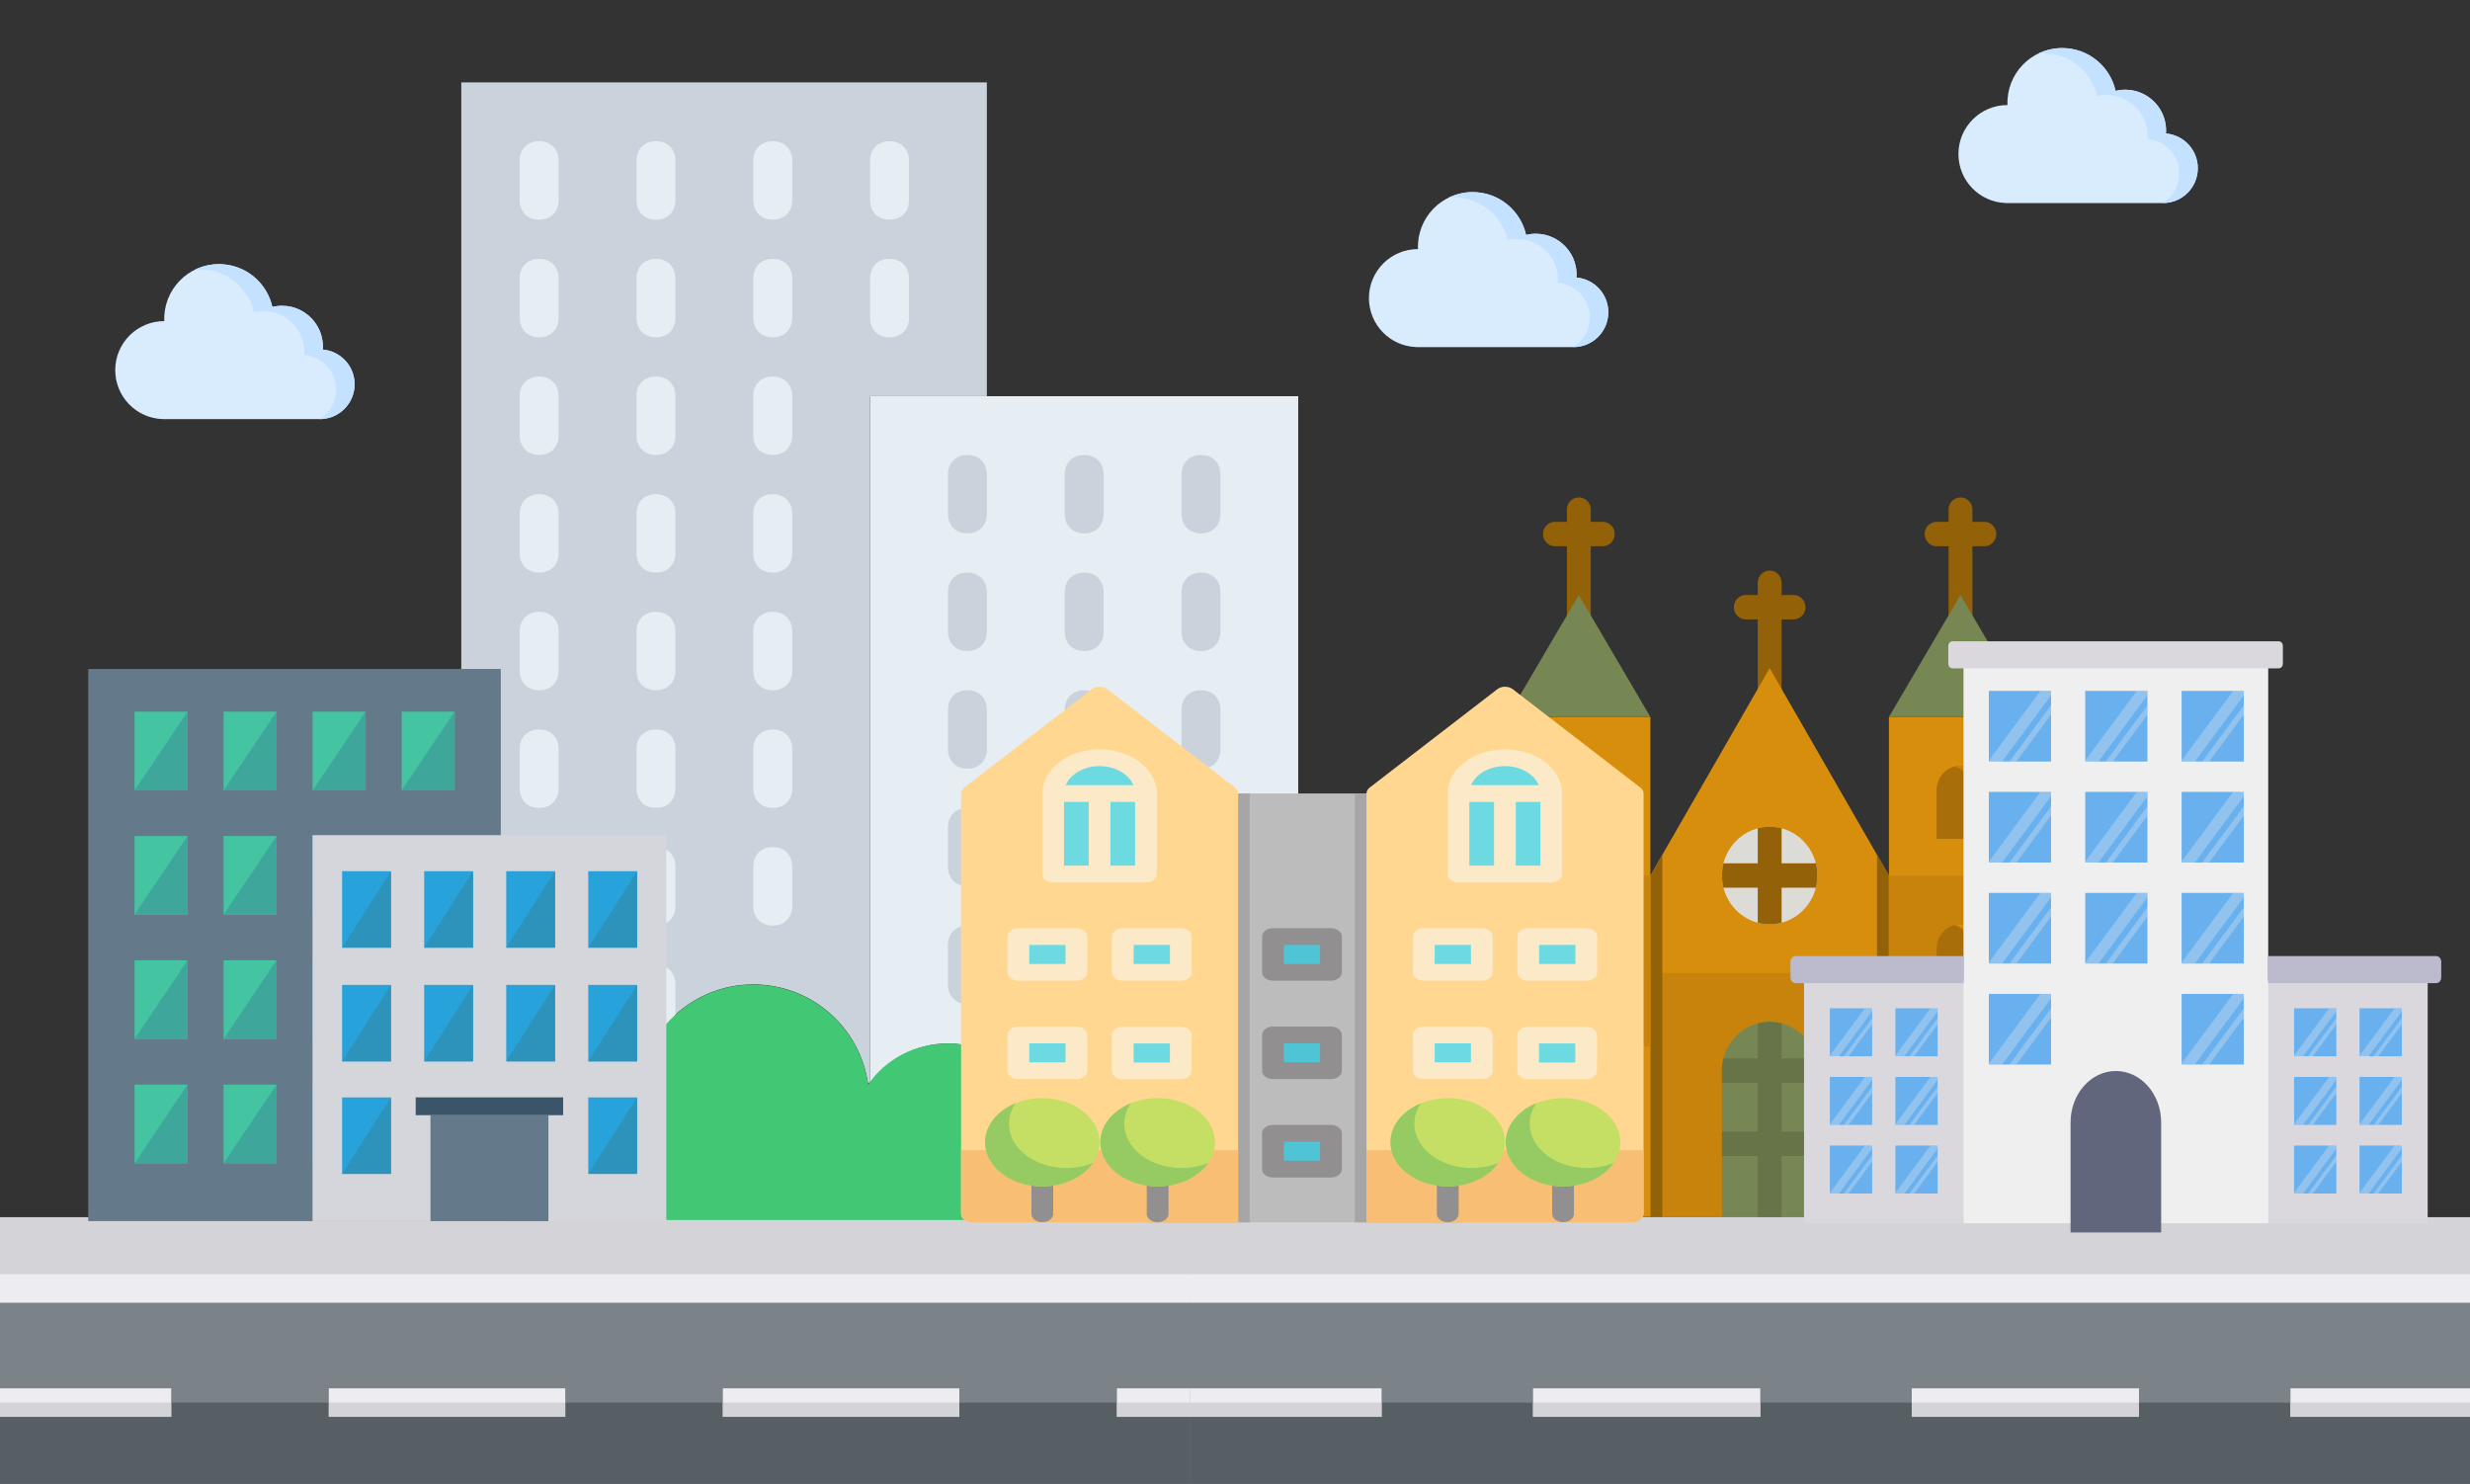 <?xml version="1.0" encoding="UTF-8" standalone="no"?>
<svg
   xmlns:dc="http://purl.org/dc/elements/1.1/"
   xmlns:cc="http://creativecommons.org/ns#"
   xmlns:rdf="http://www.w3.org/1999/02/22-rdf-syntax-ns#"
   xmlns:svg="http://www.w3.org/2000/svg"
   xmlns="http://www.w3.org/2000/svg"
   xmlns:sodipodi="http://sodipodi.sourceforge.net/DTD/sodipodi-0.dtd"
   xmlns:inkscape="http://www.inkscape.org/namespaces/inkscape"
   width="1400mm"
   height="841mm"
   viewBox="0 0 1400 841"
   version="1.1"
   id="svg892"
   inkscape:version="1.0.2-2 (e86c870879, 2021-01-15)"
   sodipodi:docname="map.svg">
  <rect x="0" y="0" width="1400" height="841" fill="#333333" stroke="none"/>
  <defs
     id="defs886" />
  <sodipodi:namedview
     id="base"
     pagecolor="#ffffff"
     bordercolor="#666666"
     borderopacity="1.0"
     inkscape:pageopacity="0.0"
     inkscape:pageshadow="2"
     inkscape:zoom="0.175"
     inkscape:cx="2053.3515"
     inkscape:cy="1447.3873"
     inkscape:document-units="px"
     inkscape:current-layer="layer1"
     inkscape:document-rotation="0"
     showgrid="false"
     height="1188mm"
     inkscape:window-width="1920"
     inkscape:window-height="997"
     inkscape:window-x="-9"
     inkscape:window-y="-9"
     inkscape:window-maximized="1" />
  <g
     inkscape:label="Слой 1"
     inkscape:groupmode="layer"
     id="layer1">
    <g
       id="g271"
       transform="matrix(1.489,0,0,0.539,-16.131,656.988)">
      <path
         style="fill:#7c8388"
         d="M 497,376 H 15 C 6.716,376 0,369.284 0,361 V 151 c 0,-8.284 6.716,-15 15,-15 h 482 c 8.284,0 15,6.716 15,15 v 210 c 0,8.284 -6.716,15 -15,15 z"
         id="path241" />
      <path
         style="fill:#575f64"
         d="m 0,361 c 0,8.284 6.716,15 15,15 h 482 c 8.284,0 15,-6.716 15,-15 V 256 H 0 Z"
         id="path243" />
      <g
         id="g249">
        <path
           style="fill:#babac0"
           d="m 0,451 h 512 v -60 c 0,-8.284 -6.716,-15 -15,-15 H 15 c -8.284,0 -15,6.716 -15,15 z"
           id="path245" />
        <path
           style="fill:#d3d3d8"
           d="M 512,61 H 0 v 60 c 0,8.284 6.716,15 15,15 h 482 c 8.284,0 15,-6.716 15,-15 z"
           id="path247" />
      </g>
      <rect
         x="136"
         y="241"
         style="fill:#ececf1"
         width="90"
         height="30"
         id="rect251" />
      <rect
         x="286"
         y="241"
         style="fill:#ececf1"
         width="90"
         height="30"
         id="rect253" />
      <rect
         x="0"
         y="241"
         style="fill:#ececf1"
         width="76"
         height="30"
         id="rect255" />
      <rect
         x="436"
         y="241"
         style="fill:#ececf1"
         width="76"
         height="30"
         id="rect257" />
      <rect
         x="0"
         y="121"
         style="fill:#ececf1"
         width="512"
         height="30"
         id="rect259" />
      <rect
         x="0"
         y="361"
         style="fill:#d3d3d8"
         width="512"
         height="30"
         id="rect261" />
      <rect
         x="0"
         y="256"
         style="fill:#d3d3d8"
         width="76"
         height="15"
         id="rect263" />
      <rect
         x="136"
         y="256"
         style="fill:#d3d3d8"
         width="90"
         height="15"
         id="rect265" />
      <rect
         x="286"
         y="256"
         style="fill:#d3d3d8"
         width="90"
         height="15"
         id="rect267" />
      <rect
         x="436"
         y="256"
         style="fill:#d3d3d8"
         width="76"
         height="15"
         id="rect269" />
    </g>
    <g
       id="g271-6"
       transform="matrix(1.431,0,0,0.539,674.325,656.988)">
      <path
         style="fill:#7c8388"
         d="M 497,376 H 15 C 6.716,376 0,369.284 0,361 V 151 c 0,-8.284 6.716,-15 15,-15 h 482 c 8.284,0 15,6.716 15,15 v 210 c 0,8.284 -6.716,15 -15,15 z"
         id="path241-5" />
      <path
         style="fill:#575f64"
         d="m 0,361 c 0,8.284 6.716,15 15,15 h 482 c 8.284,0 15,-6.716 15,-15 V 256 H 0 Z"
         id="path243-5" />
      <g
         id="g249-3">
        <path
           style="fill:#babac0"
           d="m 0,451 h 512 v -60 c 0,-8.284 -6.716,-15 -15,-15 H 15 c -8.284,0 -15,6.716 -15,15 z"
           id="path245-5" />
        <path
           style="fill:#d3d3d8"
           d="M 512,61 H 0 v 60 c 0,8.284 6.716,15 15,15 h 482 c 8.284,0 15,-6.716 15,-15 z"
           id="path247-2" />
      </g>
      <rect
         x="136"
         y="241"
         style="fill:#ececf1"
         width="90"
         height="30"
         id="rect251-0" />
      <rect
         x="286"
         y="241"
         style="fill:#ececf1"
         width="90"
         height="30"
         id="rect253-7" />
      <rect
         x="0"
         y="241"
         style="fill:#ececf1"
         width="76"
         height="30"
         id="rect255-0" />
      <rect
         x="436"
         y="241"
         style="fill:#ececf1"
         width="76"
         height="30"
         id="rect257-3" />
      <rect
         x="0"
         y="121"
         style="fill:#ececf1"
         width="512"
         height="30"
         id="rect259-5" />
      <rect
         x="0"
         y="361"
         style="fill:#d3d3d8"
         width="512"
         height="30"
         id="rect261-0" />
      <rect
         x="0"
         y="256"
         style="fill:#d3d3d8"
         width="76"
         height="15"
         id="rect263-9" />
      <rect
         x="136"
         y="256"
         style="fill:#d3d3d8"
         width="90"
         height="15"
         id="rect265-0" />
      <rect
         x="286"
         y="256"
         style="fill:#d3d3d8"
         width="90"
         height="15"
         id="rect267-9" />
      <rect
         x="436"
         y="256"
         style="fill:#d3d3d8"
         width="76"
         height="15"
         id="rect269-0" />
    </g>
    <g
       id="g4010"
       transform="matrix(1.184,0,0,1.475,-228.557,-39.019)">
      <rect
         x="713.016"
         y="463.843"
         style="fill:#4fc4d4;stroke-width:0.675"
         width="32.888"
         height="20.276"
         id="rect3409" />
      <path
         style="fill:#918f90;stroke-width:0.675"
         d="m 745.904,488.871 h -32.888 c -3.406,0 -6.167,-2.127 -6.167,-4.752 v -20.276 c 0,-2.624 2.76,-4.752 6.167,-4.752 h 32.888 c 3.406,0 6.167,2.127 6.167,4.752 v 20.276 c 0,2.625 -2.761,4.752 -6.167,4.752 z m -26.721,-9.504 h 20.555 v -10.771 h -20.555 z"
         id="path3411" />
      <path
         style="fill:#e6eef3;stroke-width:0.982"
         d="m 609.528,178.704 v 263.793 c 8.386,-9.044 22.362,-15.074 37.269,-15.074 13.045,0 25.157,4.522 34.474,12.059 6.522,-3.014 13.976,-4.522 21.43,-4.522 19.566,0 37.269,10.552 43.792,24.872 9.317,-14.32 27.952,-24.872 49.382,-24.872 6.522,0 13.045,0.753 18.635,2.261 V 178.704 Z"
         id="path3857" />
      <g
         id="g3867"
         transform="matrix(1.092,0,0,0.883,348.642,54.344)">
        <path
           style="fill:#cad3db"
           d="m 136.533,448 c 0,-28.16 23.04,-51.2 51.2,-51.2 25.6,0 46.933,18.773 50.347,43.52 0,0 0,-0.853 0.853,-0.853 V 140.8 h 51.2 V 4.267 H 59.733 V 499.2 h 25.6 c 0,-28.16 23.04,-51.2 51.2,-51.2"
           id="path3859" />
        <path
           style="fill:#cad3db"
           d="m 281.6,200.533 c -5.12,0 -8.533,-3.413 -8.533,-8.533 v -17.067 c 0,-5.12 3.413,-8.533 8.533,-8.533 5.12,0 8.533,3.413 8.533,8.533 V 192 c 0,5.12 -3.413,8.533 -8.533,8.533 m 0,51.2 c -5.12,0 -8.533,-3.413 -8.533,-8.533 v -17.067 c 0,-5.12 3.413,-8.533 8.533,-8.533 5.12,0 8.533,3.413 8.533,8.533 V 243.2 c 0,5.12 -3.413,8.533 -8.533,8.533 m 0,51.2 c -5.12,0 -8.533,-3.413 -8.533,-8.533 v -17.067 c 0,-5.12 3.413,-8.533 8.533,-8.533 5.12,0 8.533,3.413 8.533,8.533 V 294.4 c 0,5.12 -3.413,8.533 -8.533,8.533 m 0,51.2 c -5.12,0 -8.533,-3.413 -8.533,-8.533 v -17.067 c 0,-5.12 3.413,-8.533 8.533,-8.533 5.12,0 8.533,3.413 8.533,8.533 V 345.6 c 0,5.12 -3.413,8.533 -8.533,8.533 m 0,51.2 c -5.12,0 -8.533,-3.413 -8.533,-8.533 v -17.067 c 0,-5.12 3.413,-8.533 8.533,-8.533 5.12,0 8.533,3.413 8.533,8.533 V 396.8 c 0,5.12 -3.413,8.533 -8.533,8.533"
           id="path3861" />
        <path
           style="fill:#cad3db"
           d="m 332.8,200.533 c -5.12,0 -8.533,-3.413 -8.533,-8.533 v -17.067 c 0,-5.12 3.413,-8.533 8.533,-8.533 5.12,0 8.533,3.413 8.533,8.533 V 192 c 0,5.12 -3.413,8.533 -8.533,8.533 m 0,51.2 c -5.12,0 -8.533,-3.413 -8.533,-8.533 v -17.067 c 0,-5.12 3.413,-8.533 8.533,-8.533 5.12,0 8.533,3.413 8.533,8.533 V 243.2 c 0,5.12 -3.413,8.533 -8.533,8.533 m 0,51.2 c -5.12,0 -8.533,-3.413 -8.533,-8.533 v -17.067 c 0,-5.12 3.413,-8.533 8.533,-8.533 5.12,0 8.533,3.413 8.533,8.533 V 294.4 c 0,5.12 -3.413,8.533 -8.533,8.533 m 0,51.2 c -5.12,0 -8.533,-3.413 -8.533,-8.533 v -17.067 c 0,-5.12 3.413,-8.533 8.533,-8.533 5.12,0 8.533,3.413 8.533,8.533 V 345.6 c 0,5.12 -3.413,8.533 -8.533,8.533 m 0,51.2 c -5.12,0 -8.533,-3.413 -8.533,-8.533 v -17.067 c 0,-5.12 3.413,-8.533 8.533,-8.533 5.12,0 8.533,3.413 8.533,8.533 V 396.8 c 0,5.12 -3.413,8.533 -8.533,8.533 m 0,34.987 c -5.12,0 -8.533,-3.413 -8.533,-8.533 v -0.853 c 0,-5.12 3.413,-8.533 8.533,-8.533 5.12,0 8.533,3.413 8.533,8.533 v 0.853 c 0,5.12 -3.413,8.533 -8.533,8.533"
           id="path3863" />
        <path
           style="fill:#cad3db"
           d="m 384,200.533 c -5.12,0 -8.533,-3.413 -8.533,-8.533 v -17.067 c 0,-5.12 3.413,-8.533 8.533,-8.533 5.12,0 8.533,3.413 8.533,8.533 V 192 c 0,5.12 -3.413,8.533 -8.533,8.533 m 0,51.2 c -5.12,0 -8.533,-3.413 -8.533,-8.533 v -17.067 c 0,-5.12 3.413,-8.533 8.533,-8.533 5.12,0 8.533,3.413 8.533,8.533 V 243.2 c 0,5.12 -3.413,8.533 -8.533,8.533 m 0,51.2 c -5.12,0 -8.533,-3.413 -8.533,-8.533 v -17.067 c 0,-5.12 3.413,-8.533 8.533,-8.533 5.12,0 8.533,3.413 8.533,8.533 V 294.4 c 0,5.12 -3.413,8.533 -8.533,8.533 m 0,51.2 c -5.12,0 -8.533,-3.413 -8.533,-8.533 v -17.067 c 0,-5.12 3.413,-8.533 8.533,-8.533 5.12,0 8.533,3.413 8.533,8.533 V 345.6 c 0,5.12 -3.413,8.533 -8.533,8.533 m 0,51.2 c -5.12,0 -8.533,-3.413 -8.533,-8.533 v -17.067 c 0,-5.12 3.413,-8.533 8.533,-8.533 5.12,0 8.533,3.413 8.533,8.533 V 396.8 c 0,5.12 -3.413,8.533 -8.533,8.533 m 0,40.96 c -5.12,0 -8.533,-3.413 -8.533,-8.533 v -6.827 c 0,-5.12 3.413,-8.533 8.533,-8.533 5.12,0 8.533,3.413 8.533,8.533 v 6.827 c 0,5.12 -3.413,8.533 -8.533,8.533"
           id="path3865" />
      </g>
      <g
         id="g3877"
         transform="matrix(1.092,0,0,0.883,348.642,54.344)">
        <path
           style="fill:#e6eef3"
           d="m 93.867,64 c -5.12,0 -8.533,-3.413 -8.533,-8.533 V 38.4 c 0,-5.12 3.413,-8.533 8.533,-8.533 5.12,0 8.533,3.413 8.533,8.533 v 17.067 c 0,5.12 -3.413,8.533 -8.533,8.533 m 0,51.2 c -5.12,0 -8.533,-3.413 -8.533,-8.533 V 89.6 c 0,-5.12 3.413,-8.533 8.533,-8.533 5.12,0 8.533,3.413 8.533,8.533 v 17.067 c 0,5.12 -3.413,8.533 -8.533,8.533 m 0,51.2 c -5.12,0 -8.533,-3.413 -8.533,-8.533 V 140.8 c 0,-5.12 3.413,-8.533 8.533,-8.533 5.12,0 8.533,3.413 8.533,8.533 v 17.067 c 0,5.12 -3.413,8.533 -8.533,8.533 m 0,51.2 c -5.12,0 -8.533,-3.413 -8.533,-8.533 V 192 c 0,-5.12 3.413,-8.533 8.533,-8.533 5.12,0 8.533,3.413 8.533,8.533 v 17.067 c 0,5.12 -3.413,8.533 -8.533,8.533 m 0,51.2 c -5.12,0 -8.533,-3.413 -8.533,-8.533 V 243.2 c 0,-5.12 3.413,-8.533 8.533,-8.533 5.12,0 8.533,3.413 8.533,8.533 v 17.067 c 0,5.12 -3.413,8.533 -8.533,8.533 m 0,51.2 c -5.12,0 -8.533,-3.413 -8.533,-8.533 V 294.4 c 0,-5.12 3.413,-8.533 8.533,-8.533 5.12,0 8.533,3.413 8.533,8.533 v 17.067 c 0,5.12 -3.413,8.533 -8.533,8.533 m 0,51.2 c -5.12,0 -8.533,-3.413 -8.533,-8.533 V 345.6 c 0,-5.12 3.413,-8.533 8.533,-8.533 5.12,0 8.533,3.413 8.533,8.533 v 17.067 c 0,5.12 -3.413,8.533 -8.533,8.533 m 0,51.2 c -5.12,0 -8.533,-3.413 -8.533,-8.533 V 396.8 c 0,-5.12 3.413,-8.533 8.533,-8.533 5.12,0 8.533,3.413 8.533,8.533 v 17.067 c 0,5.12 -3.413,8.533 -8.533,8.533 m 0,51.2 c -5.12,0 -8.533,-3.413 -8.533,-8.533 V 448 c 0,-5.12 3.413,-8.533 8.533,-8.533 5.12,0 8.533,3.413 8.533,8.533 v 17.067 c 0,5.12 -3.413,8.533 -8.533,8.533"
           id="path3869" />
        <path
           style="fill:#e6eef3"
           d="m 145.067,64 c -5.12,0 -8.533,-3.413 -8.533,-8.533 V 38.4 c 0,-5.12 3.413,-8.533 8.533,-8.533 5.12,0 8.533,3.413 8.533,8.533 v 17.067 c 0,5.12 -3.413,8.533 -8.533,8.533 m 0,51.2 c -5.12,0 -8.533,-3.413 -8.533,-8.533 V 89.6 c 0,-5.12 3.413,-8.533 8.533,-8.533 5.12,0 8.533,3.413 8.533,8.533 v 17.067 c 0,5.12 -3.413,8.533 -8.533,8.533 m 0,51.2 c -5.12,0 -8.533,-3.413 -8.533,-8.533 V 140.8 c 0,-5.12 3.413,-8.533 8.533,-8.533 5.12,0 8.533,3.413 8.533,8.533 v 17.067 c 0,5.12 -3.413,8.533 -8.533,8.533 m 0,51.2 c -5.12,0 -8.533,-3.413 -8.533,-8.533 V 192 c 0,-5.12 3.413,-8.533 8.533,-8.533 5.12,0 8.533,3.413 8.533,8.533 v 17.067 c 0,5.12 -3.413,8.533 -8.533,8.533 m 0,51.2 c -5.12,0 -8.533,-3.413 -8.533,-8.533 V 243.2 c 0,-5.12 3.413,-8.533 8.533,-8.533 5.12,0 8.533,3.413 8.533,8.533 v 17.067 c 0,5.12 -3.413,8.533 -8.533,8.533 m 0,51.2 c -5.12,0 -8.533,-3.413 -8.533,-8.533 V 294.4 c 0,-5.12 3.413,-8.533 8.533,-8.533 5.12,0 8.533,3.413 8.533,8.533 v 17.067 c 0,5.12 -3.413,8.533 -8.533,8.533 m 0,51.2 c -5.12,0 -8.533,-3.413 -8.533,-8.533 V 345.6 c 0,-5.12 3.413,-8.533 8.533,-8.533 5.12,0 8.533,3.413 8.533,8.533 v 17.067 c 0,5.12 -3.413,8.533 -8.533,8.533 m 0,51.2 c -5.12,0 -8.533,-3.413 -8.533,-8.533 V 396.8 c 0,-5.12 3.413,-8.533 8.533,-8.533 5.12,0 8.533,3.413 8.533,8.533 v 17.067 c 0,5.12 -3.413,8.533 -8.533,8.533"
           id="path3871" />
        <path
           style="fill:#e6eef3"
           d="m 196.267,64 c -5.12,0 -8.533,-3.413 -8.533,-8.533 V 38.4 c 0,-5.12 3.413,-8.533 8.533,-8.533 5.12,0 8.533,3.413 8.533,8.533 v 17.067 c 0,5.12 -3.413,8.533 -8.533,8.533 m 0,51.2 c -5.12,0 -8.533,-3.413 -8.533,-8.533 V 89.6 c 0,-5.12 3.413,-8.533 8.533,-8.533 5.12,0 8.533,3.413 8.533,8.533 v 17.067 c 0,5.12 -3.413,8.533 -8.533,8.533 m 0,51.2 c -5.12,0 -8.533,-3.413 -8.533,-8.533 V 140.8 c 0,-5.12 3.413,-8.533 8.533,-8.533 5.12,0 8.533,3.413 8.533,8.533 v 17.067 c 0,5.12 -3.413,8.533 -8.533,8.533 m 0,51.2 c -5.12,0 -8.533,-3.413 -8.533,-8.533 V 192 c 0,-5.12 3.413,-8.533 8.533,-8.533 5.12,0 8.533,3.413 8.533,8.533 v 17.067 c 0,5.12 -3.413,8.533 -8.533,8.533 m 0,51.2 c -5.12,0 -8.533,-3.413 -8.533,-8.533 V 243.2 c 0,-5.12 3.413,-8.533 8.533,-8.533 5.12,0 8.533,3.413 8.533,8.533 v 17.067 c 0,5.12 -3.413,8.533 -8.533,8.533 m 0,51.2 c -5.12,0 -8.533,-3.413 -8.533,-8.533 V 294.4 c 0,-5.12 3.413,-8.533 8.533,-8.533 5.12,0 8.533,3.413 8.533,8.533 v 17.067 c 0,5.12 -3.413,8.533 -8.533,8.533 m 0,51.2 c -5.12,0 -8.533,-3.413 -8.533,-8.533 V 345.6 c 0,-5.12 3.413,-8.533 8.533,-8.533 5.12,0 8.533,3.413 8.533,8.533 v 17.067 c 0,5.12 -3.413,8.533 -8.533,8.533"
           id="path3873" />
        <path
           style="fill:#e6eef3"
           d="m 247.467,64 c -5.12,0 -8.533,-3.413 -8.533,-8.533 V 38.4 c 0,-5.12 3.413,-8.533 8.533,-8.533 5.12,0 8.533,3.413 8.533,8.533 v 17.067 c 0,5.12 -3.413,8.533 -8.533,8.533 m 0,51.2 c -5.12,0 -8.533,-3.413 -8.533,-8.533 V 89.6 c 0,-5.12 3.413,-8.533 8.533,-8.533 5.12,0 8.533,3.413 8.533,8.533 v 17.067 c 0,5.12 -3.413,8.533 -8.533,8.533"
           id="path3875" />
      </g>
      <path
         style="fill:#24ae5f;stroke-width:0.982"
         d="m 848.984,495.255 c 1.864,-4.522 2.795,-9.798 2.795,-15.074 0,-24.872 -25.157,-45.222 -55.904,-45.222 -21.43,0 -40.064,9.798 -49.382,24.872 -6.522,-14.32 -24.226,-24.872 -43.792,-24.872 -26.088,0 -46.587,16.581 -46.587,37.685 0,8.291 3.727,16.581 9.317,22.611 h 74.54 z"
         id="path3879" />
      <path
         style="fill:#42c775;stroke-width:0.982"
         d="m 618.846,495.255 h 46.587 c -5.59,-6.03 -9.317,-14.32 -9.317,-22.611 0,-14.32 10.249,-26.38 25.157,-33.163 -8.386,-7.537 -20.498,-12.059 -34.474,-12.059 -15.84,0 -29.816,6.03 -38.202,15.828 -3.727,-21.857 -27.021,-38.438 -54.973,-38.438 -30.747,0 -55.904,20.35 -55.904,45.222 -30.747,0 -55.904,20.35 -55.904,45.222 h 111.808 z"
         id="path3881" />
    </g>
    <g
       id="flat"
       transform="matrix(0.845,0,0,0.864,786.73,268.136)">
      <path
         d="m 144,32 h -8 v -8 a 8,8 0 0 0 -16,0 v 8 h -8 a 8,8 0 0 0 0,16 h 8 v 48 a 8,8 0 0 0 16,0 V 48 h 8 a 8,8 0 0 0 0,-16 z"
         fill="#936108"
         id="path2883" />
      <path
         d="m 272,80 h -8 v -8 a 8,8 0 0 0 -16,0 v 8 h -8 a 8,8 0 0 0 0,16 h 8 v 48 a 8,8 0 0 0 16,0 V 96 h 8 a 8,8 0 0 0 0,-16 z"
         fill="#936108"
         id="path2885" />
      <path
         d="m 400,32 h -8 v -8 a 8,8 0 0 0 -16,0 v 8 h -8 a 8,8 0 0 0 0,16 h 8 v 48 a 8,8 0 0 0 16,0 V 48 h 8 a 8,8 0 0 0 0,-16 z"
         fill="#936108"
         id="path2887" />
      <path
         d="m 24,392 h 56 v 96 H 24 Z"
         fill="#c7830b"
         id="path2889" />
      <path
         d="m 432,392 h 56 v 96 h -56 z"
         fill="#c7830b"
         id="path2891" />
      <path
         d="M 336,488 H 176 V 264 l 80,-136 80,136 z"
         fill="#d78e0c"
         id="path2893" />
      <path
         d="M 176,328 H 336 V 488 H 176 Z"
         fill="#c7830b"
         id="path2895" />
      <path
         d="M 184,250.4 V 488 h -8 V 264 Z"
         fill="#936108"
         id="path2897" />
      <path
         d="m 336,264 v 224 h -8 V 250.4 Z"
         fill="#936108"
         id="path2899" />
      <circle
         cx="256"
         cy="264"
         fill="#dcdbd6"
         r="32"
         id="circle2901" />
      <path
         d="m 288,264 a 32,32 0 0 1 -1.01,8 H 264 v 22.99 a 32.188,32.188 0 0 1 -16,0 V 272 h -22.99 a 32.188,32.188 0 0 1 0,-16 H 248 v -22.99 a 32.188,32.188 0 0 1 16,0 V 256 h 22.99 a 32,32 0 0 1 1.01,8 z"
         fill="#936108"
         id="path2903" />
      <path
         d="m 256,360 a 32,32 0 0 1 32,32 v 96 h -64 v -96 a 32,32 0 0 1 32,-32 z"
         fill="#768753"
         id="path2905" />
      <path
         d="m 264,400 v 32 h 24 v 16 h -24 v 40 h -16 v -40 h -24 v -16 h 24 v -32 h -24 v -8 a 32,32 0 0 1 1.01,-8 H 248 v -22.99 a 32.188,32.188 0 0 1 16,0 V 384 h 22.99 a 32,32 0 0 1 1.01,8 v 8 z"
         fill="#667447"
         id="path2907" />
      <path
         d="m 80,160 h 96 V 488 H 80 Z"
         fill="#d78e0c"
         id="path2909" />
      <path
         d="m 128,80 -48,80 h 96 z"
         fill="#768753"
         id="path2911" />
      <path
         d="m 144,488 h -32 v -64 a 16,16 0 0 1 16,-16 16,16 0 0 1 16,16 z"
         fill="#a86e09"
         id="path2913" />
      <path
         d="m 144,424 v 64 h -8 v -64 a 15.987,15.987 0 0 0 -12,-15.5 15.995,15.995 0 0 1 20,15.5 z"
         fill="#c7830b"
         id="path2915" />
      <path
         d="m 80,264 h 96 V 376 H 80 Z"
         fill="#c7830b"
         id="path2917" />
      <path
         d="m 128,296 a 16,16 0 0 1 16,16 v 32 h -32 v -32 a 16,16 0 0 1 16,-16 z"
         fill="#a86e09"
         id="path2919" />
      <path
         d="m 128,192 a 16,16 0 0 1 16,16 v 32 h -32 v -32 a 16,16 0 0 1 16,-16 z"
         fill="#a86e09"
         id="path2921" />
      <path
         d="m 144,208 v 32 h -8 v -32 a 15.987,15.987 0 0 0 -12,-15.5 15.995,15.995 0 0 1 20,15.5 z"
         fill="#c7830b"
         id="path2923" />
      <path
         d="m 144,312 v 32 h -8 v -32 a 15.987,15.987 0 0 0 -12,-15.5 15.995,15.995 0 0 1 20,15.5 z"
         fill="#d78e0c"
         id="path2925" />
      <path
         d="m 24,392 56,-56 v 56 z"
         fill="#768753"
         id="path2927" />
      <path
         d="m 336,160 h 96 v 328 h -96 z"
         fill="#d78e0c"
         transform="rotate(180,384,324)"
         id="path2929" />
      <path
         d="m 384,80 48,80 h -96 z"
         fill="#768753"
         id="path2931" />
      <path
         d="m 368,488 h 32 v -64 a 16,16 0 0 0 -16,-16 16,16 0 0 0 -16,16 z"
         fill="#a86e09"
         id="path2933" />
      <path
         d="m 336,264 h 96 v 112 h -96 z"
         fill="#c7830b"
         transform="rotate(180,384,320)"
         id="path2935" />
      <path
         d="m 368,296 h 32 v 32 a 16,16 0 0 1 -16,16 16,16 0 0 1 -16,-16 z"
         fill="#a86e09"
         transform="rotate(180,384,320)"
         id="path2937" />
      <path
         d="m 368,192 h 32 v 32 a 16,16 0 0 1 -16,16 16,16 0 0 1 -16,-16 z"
         fill="#a86e09"
         transform="rotate(180,384,216)"
         id="path2939" />
      <g
         fill="#768753"
         id="g2949">
        <path
           d="m 488,392 -56,-56 v 56 z"
           id="path2941" />
        <path
           d="m 440,344 v 48 h -8 v -56 z"
           id="path2943" />
        <path
           d="m 24,456 h 56 v 32 H 24 Z"
           id="path2945" />
        <path
           d="m 432,456 h 56 v 32 h -56 z"
           id="path2947" />
      </g>
      <path
         d="m 72,392 h 8 v 64 h -8 z"
         fill="#936108"
         id="path2951" />
      <path
         d="m 432,392 h 8 v 64 h -8 z"
         fill="#936108"
         id="path2953" />
      <path
         d="m 72,456 h 8 v 32 h -8 z"
         fill="#667447"
         id="path2955" />
      <path
         d="m 432,456 h 8 v 32 h -8 z"
         fill="#667447"
         id="path2957" />
      <path
         d="m 440,344 v 48 h -8 v -56 z"
         fill="#667447"
         id="path2959" />
      <path
         d="m 72,344 v 48 h 8 v -56 z"
         fill="#667447"
         id="path2961" />
      <path
         d="m 400,208 v 32 h -8 v -32 a 15.987,15.987 0 0 0 -12,-15.5 15.995,15.995 0 0 1 20,15.5 z"
         fill="#c7830b"
         id="path2963" />
      <path
         d="m 400,312 v 32 h -8 v -32 a 15.987,15.987 0 0 0 -12,-15.5 15.995,15.995 0 0 1 20,15.5 z"
         fill="#d78e0c"
         id="path2965" />
      <path
         d="m 400,424 v 64 h -8 v -64 a 15.987,15.987 0 0 0 -12,-15.5 15.995,15.995 0 0 1 20,15.5 z"
         fill="#c7830b"
         id="path2967" />
    </g>
    <g
       id="g4101"
       transform="translate(-11.506,12.035)">
      <rect
         x="61.508"
         style="fill:#64798a;stroke-width:0.744"
         width="233.841"
         height="312.941"
         id="rect1263"
         y="367.123" />
      <g
         id="g1277"
         transform="matrix(0.785,0,0,0.705,44.841,367.123)">
        <rect
           x="54.703"
           y="34.341"
           style="fill:#44c4a1"
           width="38.256"
           height="63.282"
           id="rect1265" />
        <rect
           x="118.984"
           y="34.341"
           style="fill:#44c4a1"
           width="38.256"
           height="63.282"
           id="rect1267" />
        <rect
           x="183.271"
           y="34.341"
           style="fill:#44c4a1"
           width="38.256"
           height="63.282"
           id="rect1269" />
        <rect
           x="247.571"
           y="34.341"
           style="fill:#44c4a1"
           width="38.256"
           height="63.282"
           id="rect1271" />
        <rect
           x="54.703"
           y="134.306"
           style="fill:#44c4a1"
           width="38.256"
           height="63.282"
           id="rect1273" />
        <rect
           x="118.984"
           y="134.306"
           style="fill:#44c4a1"
           width="38.256"
           height="63.282"
           id="rect1275" />
      </g>
      <g
         id="g1283"
         transform="matrix(0.785,0,0,0.705,44.841,367.123)">
        <rect
           x="183.271"
           y="134.306"
           style="fill:#27a2db"
           width="38.256"
           height="63.282"
           id="rect1279" />
        <rect
           x="247.571"
           y="134.306"
           style="fill:#27a2db"
           width="38.256"
           height="63.282"
           id="rect1281" />
      </g>
      <g
         id="g1289"
         transform="matrix(0.785,0,0,0.705,44.841,367.123)">
        <polygon
           style="fill:#2d93ba"
           points="183.269,297.515 221.525,234.231 221.525,297.515 "
           id="polygon1285" />
        <polygon
           style="fill:#2d93ba"
           points="247.553,297.515 285.808,234.231 285.808,297.515 "
           id="polygon1287" />
      </g>
      <g
         id="g1295"
         transform="matrix(0.785,0,0,0.705,44.841,367.123)">
        <rect
           x="54.703"
           y="334.174"
           style="fill:#44c4a1"
           width="38.256"
           height="63.282"
           id="rect1291" />
        <rect
           x="118.984"
           y="334.174"
           style="fill:#44c4a1"
           width="38.256"
           height="63.282"
           id="rect1293" />
      </g>
      <g
         id="g1301"
         transform="matrix(0.785,0,0,0.705,44.841,367.123)">
        <rect
           x="183.271"
           y="334.174"
           style="fill:#27a2db"
           width="38.256"
           height="63.282"
           id="rect1297" />
        <rect
           x="247.571"
           y="334.174"
           style="fill:#27a2db"
           width="38.256"
           height="63.282"
           id="rect1299" />
      </g>
      <g
         id="g1315"
         transform="matrix(0.785,0,0,0.705,44.841,367.123)">
        <polygon
           style="fill:#3ea69b"
           points="54.703,97.628 92.958,34.344 92.958,97.628 "
           id="polygon1303" />
        <polygon
           style="fill:#3ea69b"
           points="118.986,97.628 157.242,34.344 157.242,97.628 "
           id="polygon1305" />
        <polygon
           style="fill:#3ea69b"
           points="183.269,97.628 221.525,34.344 221.525,97.628 "
           id="polygon1307" />
        <polygon
           style="fill:#3ea69b"
           points="247.553,97.628 285.808,34.344 285.808,97.628 "
           id="polygon1309" />
        <polygon
           style="fill:#3ea69b"
           points="54.703,197.571 92.958,134.288 92.958,197.571 "
           id="polygon1311" />
        <polygon
           style="fill:#3ea69b"
           points="118.986,197.571 157.242,134.288 157.242,197.571 "
           id="polygon1313" />
      </g>
      <g
         id="g1321"
         transform="matrix(0.785,0,0,0.705,44.841,367.123)">
        <polygon
           style="fill:#2d93ba"
           points="183.269,197.571 221.525,134.288 221.525,197.571 "
           id="polygon1317" />
        <polygon
           style="fill:#2d93ba"
           points="247.553,197.571 285.808,134.288 285.808,197.571 "
           id="polygon1319" />
      </g>
      <g
         id="g1327"
         transform="matrix(0.785,0,0,0.705,44.841,367.123)">
        <rect
           x="54.703"
           y="234.209"
           style="fill:#44c4a1"
           width="38.256"
           height="63.282"
           id="rect1323" />
        <rect
           x="118.984"
           y="234.209"
           style="fill:#44c4a1"
           width="38.256"
           height="63.282"
           id="rect1325" />
      </g>
      <g
         id="g1333"
         transform="matrix(0.785,0,0,0.705,44.841,367.123)">
        <rect
           x="183.271"
           y="234.209"
           style="fill:#27a2db"
           width="38.256"
           height="63.282"
           id="rect1329" />
        <rect
           x="247.571"
           y="234.209"
           style="fill:#27a2db"
           width="38.256"
           height="63.282"
           id="rect1331" />
      </g>
      <g
         id="g1339"
         transform="matrix(0.785,0,0,0.705,44.841,367.123)">
        <polygon
           style="fill:#3ea69b"
           points="54.703,397.458 92.958,334.175 92.958,397.458 "
           id="polygon1335" />
        <polygon
           style="fill:#3ea69b"
           points="118.986,397.458 157.242,334.175 157.242,397.458 "
           id="polygon1337" />
      </g>
      <g
         id="g1345"
         transform="matrix(0.785,0,0,0.705,44.841,367.123)">
        <polygon
           style="fill:#2d93ba"
           points="183.269,397.458 221.525,334.175 221.525,397.458 "
           id="polygon1341" />
        <polygon
           style="fill:#2d93ba"
           points="247.553,397.458 285.808,334.175 285.808,397.458 "
           id="polygon1343" />
      </g>
      <rect
         x="188.641"
         y="461.327"
         style="fill:#d5d6db;stroke-width:0.744"
         width="200.521"
         height="218.755"
         id="rect1347" />
      <rect
         x="255.504"
         y="620.042"
         style="fill:#64798a;stroke-width:0.744"
         width="66.839"
         height="60.04"
         id="rect1349" />
      <rect
         x="247.112"
         y="609.936"
         style="fill:#3a556a;stroke-width:0.744"
         width="83.579"
         height="10.11"
         id="rect1351" />
      <g
         id="g1361"
         transform="matrix(0.785,0,0,0.705,44.841,367.123)">
        <rect
           x="204.55"
           y="162.597"
           style="fill:#27a2db"
           width="35.253"
           height="61.49"
           id="rect1353" />
        <rect
           x="263.805"
           y="162.597"
           style="fill:#27a2db"
           width="35.253"
           height="61.49"
           id="rect1355" />
        <rect
           x="323.06"
           y="162.597"
           style="fill:#27a2db"
           width="35.253"
           height="61.49"
           id="rect1357" />
        <rect
           x="382.283"
           y="162.597"
           style="fill:#27a2db"
           width="35.253"
           height="61.49"
           id="rect1359" />
      </g>
      <g
         id="g1371"
         transform="matrix(0.785,0,0,0.705,44.841,367.123)">
        <polygon
           style="fill:#2d93ba"
           points="204.566,224.088 239.82,162.597 239.82,224.088 "
           id="polygon1363" />
        <polygon
           style="fill:#2d93ba"
           points="263.805,224.088 299.059,162.597 299.059,224.088 "
           id="polygon1365" />
        <polygon
           style="fill:#2d93ba"
           points="323.044,224.088 358.297,162.597 358.297,224.088 "
           id="polygon1367" />
        <polygon
           style="fill:#2d93ba"
           points="382.283,224.088 417.536,162.597 417.536,224.088 "
           id="polygon1369" />
      </g>
      <g
         id="g1385"
         transform="matrix(0.785,0,0,0.705,44.841,367.123)">
        <rect
           x="204.55"
           y="254.002"
           style="fill:#27a2db"
           width="35.253"
           height="61.49"
           id="rect1373" />
        <rect
           x="263.805"
           y="254.002"
           style="fill:#27a2db"
           width="35.253"
           height="61.49"
           id="rect1375" />
        <rect
           x="323.06"
           y="254.002"
           style="fill:#27a2db"
           width="35.253"
           height="61.49"
           id="rect1377" />
        <rect
           x="382.283"
           y="254.002"
           style="fill:#27a2db"
           width="35.253"
           height="61.49"
           id="rect1379" />
        <rect
           x="382.283"
           y="344.457"
           style="fill:#27a2db"
           width="35.253"
           height="61.49"
           id="rect1381" />
        <rect
           x="204.55"
           y="344.457"
           style="fill:#27a2db"
           width="35.253"
           height="61.49"
           id="rect1383" />
      </g>
      <g
         id="g1399"
         transform="matrix(0.785,0,0,0.705,44.841,367.123)">
        <polygon
           style="fill:#2d93ba"
           points="204.566,315.497 239.82,254.006 239.82,315.497 "
           id="polygon1387" />
        <polygon
           style="fill:#2d93ba"
           points="263.805,315.497 299.059,254.006 299.059,315.497 "
           id="polygon1389" />
        <polygon
           style="fill:#2d93ba"
           points="323.044,315.497 358.297,254.006 358.297,315.497 "
           id="polygon1391" />
        <polygon
           style="fill:#2d93ba"
           points="382.283,315.497 417.536,254.006 417.536,315.497 "
           id="polygon1393" />
        <polygon
           style="fill:#2d93ba"
           points="382.283,405.946 417.536,344.456 417.536,405.946 "
           id="polygon1395" />
        <polygon
           style="fill:#2d93ba"
           points="204.566,405.946 239.82,344.456 239.82,405.946 "
           id="polygon1397" />
      </g>
      <g
         id="g1407"
         transform="matrix(0.785,0,0,0.705,44.841,367.123)">
        <polygon
           style="fill:#3ea69b"
           points="54.703,297.515 92.958,234.231 92.958,297.515 "
           id="polygon1403" />
        <polygon
           style="fill:#3ea69b"
           points="118.986,297.515 157.242,234.231 157.242,297.515 "
           id="polygon1405" />
      </g>
    </g>
    <g
       id="g2165"
       transform="matrix(0.781,0,0,0.887,1010.562,321.707)">
      <g
         id="icon_44_">
        <path
           d="M 352.198,418.952 H 131.056 c -3.968,-52.031 -3.968,-104.29 0,-156.321 V 55.934 h 221.142 v 206.697 c 3.444,52.05 3.444,104.271 0,156.321 z"
           fill="#eeefee"
           id="path1964" />
        <path
           d="m 241.627,321.677 c -18.152,0 -32.867,14.715 -32.867,32.867 v 70.302 h 65.734 v -70.302 c 0,-18.152 -14.715,-32.867 -32.867,-32.867 z"
           fill="#62667c"
           id="path1966" />
        <path
           d="m 149.461,143.326 h 45.131 v 45.131 h -45.131 z"
           fill="#69b0ee"
           id="path1968" />
        <g
           fill="#eeefee"
           opacity="0.3"
           id="g1974">
          <path
             d="m 194.592,143.326 v 2.817 l -35.495,42.314 h -9.636 v -0.618 l 37.411,-44.513 z"
             id="path1970" />
          <path
             d="m 194.592,152.514 v 5.97 l -25.129,29.973 h -5.068 z"
             id="path1972" />
        </g>
        <path
           d="m 219.409,143.326 h 45.131 v 45.131 h -45.131 z"
           fill="#69b0ee"
           id="path1976" />
        <g
           fill="#eeefee"
           opacity="0.3"
           id="g1982">
          <path
             d="m 264.541,143.326 v 2.817 l -35.496,42.314 h -9.636 v -0.618 l 37.411,-44.513 z"
             id="path1978" />
          <path
             d="m 264.541,152.514 v 5.97 l -25.13,29.973 h -5.068 z"
             id="path1980" />
        </g>
        <path
           d="m 289.357,143.326 h 45.131 v 45.131 h -45.131 z"
           fill="#69b0ee"
           id="path1984" />
        <g
           fill="#eeefee"
           opacity="0.3"
           id="g1990">
          <path
             d="m 334.489,143.326 v 2.817 l -35.496,42.314 h -9.636 v -0.618 l 37.411,-44.513 z"
             id="path1986" />
          <path
             d="m 334.489,152.514 v 5.97 l -25.13,29.973 h -5.074 z"
             id="path1988" />
        </g>
        <path
           d="m 149.461,78.788 h 45.131 v 45.131 h -45.131 z"
           fill="#69b0ee"
           id="path1992" />
        <g
           fill="#eeefee"
           opacity="0.3"
           id="g1998">
          <path
             d="m 194.592,78.788 v 2.817 l -35.495,42.314 h -9.636 v -0.618 l 37.411,-44.513 z"
             id="path1994" />
          <path
             d="m 194.592,87.976 v 5.97 l -25.129,29.973 h -5.068 z"
             id="path1996" />
        </g>
        <path
           d="m 219.409,78.788 h 45.131 v 45.131 h -45.131 z"
           fill="#69b0ee"
           id="path2000" />
        <g
           fill="#eeefee"
           opacity="0.3"
           id="g2006">
          <path
             d="m 264.541,78.788 v 2.817 l -35.496,42.314 h -9.636 v -0.618 L 256.82,78.788 Z"
             id="path2002" />
          <path
             d="m 264.541,87.976 v 5.97 l -25.13,29.973 h -5.068 z"
             id="path2004" />
        </g>
        <path
           d="m 289.357,78.788 h 45.131 v 45.131 h -45.131 z"
           fill="#69b0ee"
           id="path2008" />
        <g
           fill="#eeefee"
           opacity="0.3"
           id="g2014">
          <path
             d="m 334.489,78.788 v 2.817 l -35.496,42.314 h -9.636 v -0.618 l 37.411,-44.513 z"
             id="path2010" />
          <path
             d="m 334.489,87.976 v 5.97 l -25.13,29.973 h -5.074 z"
             id="path2012" />
        </g>
        <path
           d="m 149.461,207.87 h 45.131 v 45.131 h -45.131 z"
           fill="#69b0ee"
           id="path2016" />
        <g
           fill="#eeefee"
           opacity="0.3"
           id="g2022">
          <path
             d="m 194.592,207.87 v 2.817 l -35.495,42.308 h -9.636 v -0.618 l 37.411,-44.507 z"
             id="path2018" />
          <path
             d="m 194.592,217.052 v 5.97 l -25.129,29.973 h -5.068 z"
             id="path2020" />
        </g>
        <path
           d="m 219.409,207.87 h 45.131 v 45.131 h -45.131 z"
           fill="#69b0ee"
           id="path2024" />
        <g
           fill="#eeefee"
           opacity="0.3"
           id="g2030">
          <path
             d="m 264.541,207.87 v 2.817 l -35.496,42.308 h -9.636 v -0.618 L 256.82,207.87 Z"
             id="path2026" />
          <path
             d="m 264.541,217.052 v 5.97 l -25.13,29.973 h -5.068 z"
             id="path2028" />
        </g>
        <path
           d="m 289.357,207.87 h 45.131 v 45.131 h -45.131 z"
           fill="#69b0ee"
           id="path2032" />
        <g
           fill="#eeefee"
           opacity="0.3"
           id="g2038">
          <path
             d="m 334.489,207.87 v 2.817 l -35.496,42.308 h -9.636 v -0.618 l 37.411,-44.507 z"
             id="path2034" />
          <path
             d="m 334.489,217.052 v 5.97 l -25.13,29.973 h -5.074 z"
             id="path2036" />
        </g>
        <path
           d="m 149.461,272.408 h 45.131 v 45.131 h -45.131 z"
           fill="#69b0ee"
           id="path2040" />
        <g
           fill="#eeefee"
           opacity="0.3"
           id="g2046">
          <path
             d="m 194.592,272.408 v 2.817 l -35.495,42.309 h -9.636 v -0.619 l 37.411,-44.507 z"
             id="path2042" />
          <path
             d="m 194.592,281.59 v 5.97 l -25.129,29.974 h -5.068 z"
             id="path2044" />
        </g>
        <path
           d="m 289.357,272.408 h 45.131 v 45.131 h -45.131 z"
           fill="#69b0ee"
           id="path2048" />
        <g
           fill="#eeefee"
           opacity="0.3"
           id="g2054">
          <path
             d="m 334.489,272.408 v 2.817 l -35.496,42.309 h -9.636 v -0.619 l 37.411,-44.507 z"
             id="path2050" />
          <path
             d="m 334.489,281.59 v 5.97 l -25.13,29.974 h -5.074 z"
             id="path2052" />
        </g>
        <path
           d="M 15.323,262.631 H 131.057 V 418.952 H 15.323 Z"
           fill="#dbd8dd"
           id="path2056" />
        <path
           d="m 34.081,325.454 h 30.675 v 30.675 H 34.081 Z"
           fill="#69b0ee"
           id="path2058" />
        <g
           fill="#eeefee"
           opacity="0.3"
           id="g2064">
          <path
             d="m 64.756,325.454 v 1.916 l -24.127,28.759 h -6.548 v -0.424 l 25.43,-30.251 z"
             id="path2060" />
          <path
             d="m 64.756,331.695 v 4.061 L 47.677,356.129 H 44.23 Z"
             id="path2062" />
        </g>
        <path
           d="m 81.623,325.454 h 30.675 v 30.675 H 81.623 Z"
           fill="#69b0ee"
           id="path2066" />
        <g
           fill="#eeefee"
           opacity="0.3"
           id="g2072">
          <path
             d="m 112.298,325.454 v 1.916 L 88.17,356.129 h -6.547 v -0.424 l 25.43,-30.251 z"
             id="path2068" />
          <path
             d="m 112.298,331.695 v 4.061 l -17.079,20.373 h -3.448 z"
             id="path2070" />
        </g>
        <path
           d="m 34.081,281.59 h 30.675 v 30.675 H 34.081 Z"
           fill="#69b0ee"
           id="path2074" />
        <g
           fill="#eeefee"
           opacity="0.3"
           id="g2080">
          <path
             d="m 64.756,281.59 v 1.915 l -24.127,28.76 h -6.548 v -0.424 l 25.43,-30.251 z"
             id="path2076" />
          <path
             d="m 64.756,287.831 v 4.061 L 47.677,312.265 H 44.23 Z"
             id="path2078" />
        </g>
        <path
           d="m 81.623,281.59 h 30.675 v 30.675 H 81.623 Z"
           fill="#69b0ee"
           id="path2082" />
        <g
           fill="#eeefee"
           opacity="0.3"
           id="g2088">
          <path
             d="m 112.298,281.59 v 1.915 l -24.128,28.76 h -6.547 v -0.424 l 25.43,-30.251 z"
             id="path2084" />
          <path
             d="m 112.298,287.831 v 4.061 l -17.079,20.373 h -3.448 z"
             id="path2086" />
        </g>
        <path
           d="m 34.081,369.318 h 30.675 v 30.675 H 34.081 Z"
           fill="#69b0ee"
           id="path2090" />
        <g
           fill="#eeefee"
           opacity="0.3"
           id="g2096">
          <path
             d="m 64.756,369.318 v 1.916 l -24.127,28.759 h -6.548 v -0.418 l 25.43,-30.257 z"
             id="path2092" />
          <path
             d="m 64.756,375.565 v 4.055 L 47.677,399.993 H 44.23 Z"
             id="path2094" />
        </g>
        <path
           d="m 81.623,369.318 h 30.675 v 30.675 H 81.623 Z"
           fill="#69b0ee"
           id="path2098" />
        <g
           fill="#eeefee"
           opacity="0.3"
           id="g2104">
          <path
             d="m 112.298,369.318 v 1.916 L 88.17,399.993 h -6.547 v -0.418 l 25.43,-30.257 z"
             id="path2100" />
          <path
             d="m 112.298,375.565 v 4.055 l -17.079,20.373 h -3.448 z"
             id="path2102" />
        </g>
        <path
           d="M 352.198,262.631 H 467.932 V 418.952 H 352.198 Z"
           fill="#dbd8dd"
           id="path2106" />
        <path
           d="m 370.957,325.454 h 30.675 v 30.675 h -30.675 z"
           fill="#69b0ee"
           id="path2108" />
        <g
           fill="#eeefee"
           opacity="0.3"
           id="g2114">
          <path
             d="m 401.632,325.454 v 1.916 l -24.128,28.759 h -6.547 v -0.424 l 25.43,-30.251 z"
             id="path2110" />
          <path
             d="m 401.632,331.695 v 4.061 l -17.079,20.373 h -3.448 z"
             id="path2112" />
        </g>
        <path
           d="m 418.498,325.454 h 30.675 v 30.675 h -30.675 z"
           fill="#69b0ee"
           id="path2116" />
        <g
           fill="#eeefee"
           opacity="0.3"
           id="g2122">
          <path
             d="m 449.173,325.454 v 1.916 l -24.127,28.759 h -6.548 v -0.424 l 25.43,-30.251 z"
             id="path2118" />
          <path
             d="m 449.173,331.695 v 4.061 l -17.079,20.373 h -3.447 z"
             id="path2120" />
        </g>
        <path
           d="m 370.957,281.59 h 30.675 v 30.675 h -30.675 z"
           fill="#69b0ee"
           id="path2124" />
        <g
           fill="#eeefee"
           opacity="0.3"
           id="g2130">
          <path
             d="m 401.632,281.59 v 1.915 l -24.128,28.76 h -6.547 v -0.424 l 25.43,-30.251 z"
             id="path2126" />
          <path
             d="m 401.632,287.831 v 4.061 l -17.079,20.373 h -3.448 z"
             id="path2128" />
        </g>
        <path
           d="m 418.498,281.59 h 30.675 v 30.675 h -30.675 z"
           fill="#69b0ee"
           id="path2132" />
        <g
           fill="#eeefee"
           opacity="0.3"
           id="g2138">
          <path
             d="m 449.173,281.59 v 1.915 l -24.127,28.76 h -6.548 v -0.424 l 25.43,-30.251 z"
             id="path2134" />
          <path
             d="m 449.173,287.831 v 4.061 l -17.079,20.373 h -3.447 z"
             id="path2136" />
        </g>
        <path
           d="m 370.957,369.318 h 30.675 v 30.675 h -30.675 z"
           fill="#69b0ee"
           id="path2140" />
        <g
           fill="#eeefee"
           opacity="0.3"
           id="g2146">
          <path
             d="m 401.632,369.318 v 1.916 l -24.128,28.759 h -6.547 v -0.418 l 25.43,-30.257 z"
             id="path2142" />
          <path
             d="m 401.632,375.565 v 4.055 l -17.079,20.373 h -3.448 z"
             id="path2144" />
        </g>
        <path
           d="m 418.498,369.318 h 30.675 v 30.675 h -30.675 z"
           fill="#69b0ee"
           id="path2148" />
        <g
           fill="#eeefee"
           opacity="0.3"
           id="g2154">
          <path
             d="m 449.173,369.318 v 1.916 l -24.127,28.759 h -6.548 v -0.418 l 25.43,-30.257 z"
             id="path2150" />
          <path
             d="m 449.173,375.565 v 4.055 l -17.079,20.373 h -3.447 z"
             id="path2152" />
        </g>
        <path
           d="m 123.024,47.088 h 236.818 c 1.653,0 2.994,1.34 2.994,2.994 V 61.38 c 0,1.653 -1.34,2.994 -2.994,2.994 H 123.024 c -1.653,0 -2.994,-1.34 -2.994,-2.994 V 50.082 c 0,-1.654 1.34,-2.994 2.994,-2.994 z"
           fill="#dbd8dd"
           id="path2156" />
        <path
           d="M 131.056,248.245 H 9.117 c -1.998,0 -3.619,1.62 -3.619,3.619 v 10.054 c 0,1.998 1.62,3.618 3.619,3.618 h 121.939 z"
           fill="#bbbbcd"
           id="path2158" />
        <path
           d="m 352.198,265.537 h 121.939 c 1.998,0 3.618,-1.62 3.618,-3.618 v -10.054 c 0,-1.998 -1.62,-3.619 -3.618,-3.619 H 352.198 Z"
           fill="#bbbbcd"
           id="path2160" />
      </g>
    </g>
    <g
       id="g4155"
       transform="translate(8.494,11.243)">
      <rect
         x="641.896"
         y="438.498"
         style="fill:#bdbcbc;stroke-width:0.675"
         width="176.361"
         height="242.994"
         id="rect3401" />
      <g
         id="g3407"
         transform="matrix(0.769,0,0,0.593,532.75,377.987)">
        <rect
           x="141.895"
           y="102.079"
           style="fill:#a7a6a6"
           width="75.357"
           height="409.921"
           id="rect3403" />
        <rect
           x="294.747"
           y="102.079"
           style="fill:#a7a6a6"
           width="76.426"
           height="409.921"
           id="rect3405" />
      </g>
      <rect
         x="713.016"
         y="519.601"
         style="fill:#4fc4d4;stroke-width:0.675"
         width="32.888"
         height="20.276"
         id="rect3413" />
      <path
         style="fill:#918f90;stroke-width:0.675"
         d="m 745.904,544.629 h -32.888 c -3.406,0 -6.167,-2.127 -6.167,-4.752 V 519.601 c 0,-2.624 2.76,-4.752 6.167,-4.752 h 32.888 c 3.406,0 6.167,2.127 6.167,4.752 v 20.276 c 0,2.624 -2.761,4.752 -6.167,4.752 z m -26.721,-9.505 h 20.555 v -10.771 h -20.555 z"
         id="path3415" />
      <rect
         x="713.016"
         y="575.36"
         style="fill:#4fc4d4;stroke-width:0.675"
         width="32.888"
         height="20.276"
         id="rect3417" />
      <path
         style="fill:#918f90;stroke-width:0.675"
         d="m 745.904,600.388 h -32.888 c -3.406,0 -6.167,-2.127 -6.167,-4.752 v -20.276 c 0,-2.624 2.76,-4.752 6.167,-4.752 h 32.888 c 3.406,0 6.167,2.127 6.167,4.752 v 20.276 c 0,2.624 -2.761,4.752 -6.167,4.752 z m -26.721,-9.504 h 20.555 v -10.771 h -20.555 z"
         id="path3419" />
      <rect
         x="713.016"
         y="631.119"
         style="fill:#4fc4d4;stroke-width:0.675"
         width="32.888"
         height="20.276"
         id="rect3421" />
      <path
         style="fill:#918f90;stroke-width:0.675"
         d="m 745.904,656.147 h -32.888 c -3.406,0 -6.167,-2.127 -6.167,-4.752 V 631.118 c 0,-2.624 2.76,-4.752 6.167,-4.752 h 32.888 c 3.406,0 6.167,2.127 6.167,4.752 v 20.276 c 0,2.625 -2.761,4.752 -6.167,4.752 z m -26.721,-9.504 h 20.555 v -10.771 h -20.555 z"
         id="path3423" />
      <path
         style="fill:#ffd791;stroke-width:0.675"
         d="m 921.281,435.138 -72.353,-55.759 c -2.409,-1.856 -6.313,-1.856 -8.721,0 l -72.353,55.758 c -1.157,0.892 -1.806,2.1 -1.806,3.36 v 242.994 h 150.873 c 3.405,0 6.167,-2.127 6.167,-4.752 V 438.497 c -7.8e-4,-1.26 -0.651,-2.468 -1.807,-3.359 z"
         id="path3425" />
      <g
         id="g3431"
         transform="matrix(0.769,0,0,0.593,532.75,377.987)">
        <path
           style="fill:#6ddae1"
           d="m 405.377,67.874 c -18.891,0 -34.205,15.314 -34.205,34.205 v 76.96 h 68.409 v -76.96 c 10e-4,-18.89 -15.313,-34.205 -34.204,-34.205 z"
           id="path3427" />
        <rect
           x="345.519"
           y="238.897"
           style="fill:#6ddae1"
           width="42.756"
           height="34.205"
           id="rect3429" />
      </g>
      <path
         style="fill:#fbe9c8;stroke-width:0.675"
         d="m 831.412,544.629 h -32.888 c -3.406,0 -6.167,-2.127 -6.167,-4.752 V 519.601 c 0,-2.624 2.76,-4.752 6.167,-4.752 h 32.888 c 3.406,0 6.167,2.127 6.167,4.752 v 20.276 c 0,2.624 -2.761,4.752 -6.167,4.752 z m -26.721,-9.505 h 20.555 v -10.771 h -20.555 z"
         id="path3433" />
      <rect
         x="857.722"
         y="519.601"
         style="fill:#6ddae1;stroke-width:0.675"
         width="32.888"
         height="20.276"
         id="rect3435" />
      <path
         style="fill:#fbe9c8;stroke-width:0.675"
         d="m 890.61,544.629 h -32.888 c -3.406,0 -6.167,-2.127 -6.167,-4.752 V 519.601 c 0,-2.624 2.76,-4.752 6.167,-4.752 h 32.888 c 3.406,0 6.167,2.127 6.167,4.752 v 20.276 c 0,2.624 -2.761,4.752 -6.167,4.752 z m -26.721,-9.505 h 20.555 v -10.771 h -20.555 z"
         id="path3437" />
      <rect
         x="798.524"
         y="575.36"
         style="fill:#6ddae1;stroke-width:0.675"
         width="32.888"
         height="20.276"
         id="rect3439" />
      <path
         style="fill:#fbe9c8;stroke-width:0.675"
         d="m 831.412,600.388 h -32.888 c -3.406,0 -6.167,-2.127 -6.167,-4.752 v -20.276 c 0,-2.624 2.76,-4.752 6.167,-4.752 h 32.888 c 3.406,0 6.167,2.127 6.167,4.752 v 20.276 c 0,2.624 -2.761,4.752 -6.167,4.752 z m -26.721,-9.504 h 20.555 v -10.771 h -20.555 z"
         id="path3441" />
      <rect
         x="857.722"
         y="575.36"
         style="fill:#6ddae1;stroke-width:0.675"
         width="32.888"
         height="20.276"
         id="rect3443" />
      <g
         id="g3449"
         transform="matrix(0.769,0,0,0.593,532.75,377.987)">
        <path
           style="fill:#fbe9c8"
           d="m 465.235,375.181 h -42.756 c -4.428,0 -8.017,-3.589 -8.017,-8.017 V 332.96 c 0,-4.427 3.588,-8.017 8.017,-8.017 h 42.756 c 4.428,0 8.017,3.589 8.017,8.017 v 34.205 c 0,4.427 -3.589,8.016 -8.017,8.016 z m -34.739,-16.033 h 26.722 v -18.171 h -26.722 z"
           id="path3445" />
        <path
           style="fill:#fbe9c8"
           d="m 405.377,59.858 c -23.28,0 -42.221,18.941 -42.221,42.221 v 76.96 c 0,4.427 3.588,8.017 8.017,8.017 h 68.409 c 4.428,0 8.017,-3.589 8.017,-8.017 v -76.96 c 0,-23.281 -18.941,-42.221 -42.222,-42.221 z m 0,16.033 c 11.645,0 21.534,7.642 24.928,18.171 h -49.856 c 3.394,-10.529 13.284,-18.171 24.928,-18.171 z m -26.188,34.205 h 18.171 v 60.927 h -18.171 z m 34.205,60.927 v -60.927 h 18.171 v 60.927 z"
           id="path3447" />
      </g>
      <path
         style="fill:#ffd791;stroke-width:0.675"
         d="M 691.478,435.138 619.125,379.379 c -2.409,-1.856 -6.313,-1.856 -8.721,0 l -72.353,55.759 c -1.157,0.891 -1.806,2.099 -1.806,3.359 v 238.242 c 0,2.624 2.761,4.752 6.167,4.752 H 693.284 V 438.497 c 0,-1.26 -0.65,-2.468 -1.805,-3.359 z"
         id="path3451" />
      <g
         id="g3457"
         transform="matrix(0.769,0,0,0.593,532.75,377.987)">
        <path
           style="fill:#6ddae1"
           d="m 106.621,67.874 c -18.891,0 -34.205,15.314 -34.205,34.205 v 76.96 h 68.409 v -76.96 c 0.001,-18.89 -15.313,-34.205 -34.204,-34.205 z"
           id="path3453" />
        <rect
           x="46.763"
           y="238.897"
           style="fill:#6ddae1"
           width="42.756"
           height="34.205"
           id="rect3455" />
      </g>
      <path
         style="fill:#fbe9c8;stroke-width:0.675"
         d="m 601.609,544.629 h -32.888 c -3.406,0 -6.167,-2.127 -6.167,-4.752 V 519.601 c 0,-2.624 2.76,-4.752 6.167,-4.752 h 32.888 c 3.406,0 6.167,2.127 6.167,4.752 v 20.276 c 0,2.624 -2.761,4.752 -6.167,4.752 z m -26.721,-9.505 h 20.555 v -10.771 h -20.555 z"
         id="path3459" />
      <rect
         x="627.919"
         y="519.601"
         style="fill:#6ddae1;stroke-width:0.675"
         width="32.888"
         height="20.276"
         id="rect3461" />
      <path
         style="fill:#fbe9c8;stroke-width:0.675"
         d="m 660.806,544.629 h -32.888 c -3.406,0 -6.167,-2.127 -6.167,-4.752 V 519.601 c 0,-2.624 2.76,-4.752 6.167,-4.752 h 32.888 c 3.406,0 6.167,2.127 6.167,4.752 v 20.276 c 0,2.624 -2.761,4.752 -6.167,4.752 z m -26.721,-9.505 h 20.555 V 524.353 H 634.085 Z"
         id="path3463" />
      <rect
         x="568.721"
         y="575.36"
         style="fill:#6ddae1;stroke-width:0.675"
         width="32.888"
         height="20.276"
         id="rect3465" />
      <path
         style="fill:#fbe9c8;stroke-width:0.675"
         d="m 601.609,600.388 h -32.888 c -3.406,0 -6.167,-2.127 -6.167,-4.752 v -20.276 c 0,-2.624 2.76,-4.752 6.167,-4.752 h 32.888 c 3.406,0 6.167,2.127 6.167,4.752 v 20.276 c 0,2.624 -2.761,4.752 -6.167,4.752 z m -26.721,-9.504 h 20.555 v -10.771 h -20.555 z"
         id="path3467" />
      <rect
         x="627.919"
         y="575.36"
         style="fill:#6ddae1;stroke-width:0.675"
         width="32.888"
         height="20.276"
         id="rect3469" />
      <g
         id="g3475"
         transform="matrix(0.769,0,0,0.593,532.75,377.987)">
        <path
           style="fill:#fbe9c8"
           d="m 166.479,375.181 h -42.756 c -4.428,0 -8.017,-3.589 -8.017,-8.017 V 332.96 c 0,-4.427 3.588,-8.017 8.017,-8.017 h 42.756 c 4.428,0 8.017,3.589 8.017,8.017 v 34.205 c 0,4.427 -3.589,8.016 -8.017,8.016 z M 131.74,359.148 h 26.722 V 340.977 H 131.74 Z"
           id="path3471" />
        <path
           style="fill:#fbe9c8"
           d="M 106.621,59.858 C 83.34,59.858 64.4,78.799 64.4,102.079 v 76.96 c 0,4.427 3.588,8.017 8.017,8.017 h 68.409 c 4.428,0 8.017,-3.589 8.017,-8.017 v -76.96 c 0,-23.281 -18.941,-42.221 -42.222,-42.221 z m 0,16.033 c 11.645,0 21.534,7.642 24.928,18.171 H 81.694 C 85.088,83.533 94.977,75.891 106.621,75.891 Z m -26.187,34.205 h 18.171 v 60.927 H 80.434 Z m 34.204,60.927 v -60.927 h 18.171 v 60.927 z"
           id="path3473" />
      </g>
      <g
         id="g3481"
         transform="matrix(0.769,0,0,0.593,532.75,377.987)">
        <path
           style="fill:#f8be73"
           d="m 4.542,443.056 v 60.927 c 0,4.427 3.589,8.017 8.017,8.017 h 196.142 v -68.944 z"
           id="path3477" />
        <path
           style="fill:#f8be73"
           d="M 303.298,443.056 V 512 H 499.44 c 4.427,0 8.017,-3.589 8.017,-8.017 v -60.927 z"
           id="path3479" />
      </g>
      <path
         style="fill:#918f90;stroke-width:0.675"
         d="m 877.455,681.492 c -3.406,0 -6.167,-2.127 -6.167,-4.752 v -30.414 c 0,-2.624 2.76,-4.752 6.167,-4.752 3.406,0 6.167,2.128 6.167,4.752 v 30.414 c 0,2.624 -2.762,4.752 -6.167,4.752 z"
         id="path3483" />
      <path
         style="fill:#c4df64;stroke-width:0.675"
         d="m 877.455,611.16 c -17.908,0 -32.476,11.228 -32.476,25.028 0,13.801 14.569,25.028 32.476,25.028 17.907,0 32.476,-11.228 32.476,-25.028 0,-13.801 -14.569,-25.028 -32.476,-25.028 z"
         id="path3485" />
      <path
         style="fill:#96ca62;stroke-width:0.675"
         d="m 891.022,650.761 c -17.907,0 -32.477,-11.228 -32.477,-25.028 0,-4.214 1.365,-8.186 3.761,-11.674 -10.295,4.203 -17.328,12.543 -17.328,22.129 0,13.801 14.569,25.028 32.476,25.028 12.439,0 23.262,-5.42 28.715,-13.354 -4.526,1.848 -9.68,2.899 -15.149,2.899 z"
         id="path3487" />
      <path
         style="fill:#918f90;stroke-width:0.675"
         d="m 812.091,681.492 c -3.406,0 -6.167,-2.127 -6.167,-4.752 v -30.414 c 0,-2.624 2.76,-4.752 6.167,-4.752 3.407,0 6.167,2.128 6.167,4.752 v 30.414 c 0,2.624 -2.762,4.752 -6.167,4.752 z"
         id="path3489" />
      <path
         style="fill:#c4df64;stroke-width:0.675"
         d="m 812.091,611.16 c -17.907,0 -32.477,11.228 -32.477,25.028 0,13.801 14.569,25.028 32.477,25.028 17.907,0 32.476,-11.228 32.476,-25.028 0,-13.801 -14.57,-25.028 -32.476,-25.028 z"
         id="path3491" />
      <path
         style="fill:#96ca62;stroke-width:0.675"
         d="m 825.657,650.761 c -17.908,0 -32.476,-11.228 -32.476,-25.028 0,-4.214 1.365,-8.186 3.761,-11.674 -10.295,4.203 -17.328,12.543 -17.328,22.129 0,13.801 14.569,25.028 32.477,25.028 12.439,0 23.261,-5.42 28.715,-13.354 -4.526,1.848 -9.681,2.899 -15.149,2.899 z"
         id="path3493" />
      <path
         style="fill:#918f90;stroke-width:0.675"
         d="m 647.651,681.492 c -3.406,0 -6.167,-2.127 -6.167,-4.752 v -30.414 c 0,-2.624 2.76,-4.752 6.167,-4.752 3.406,0 6.167,2.128 6.167,4.752 v 30.414 c 0,2.624 -2.761,4.752 -6.167,4.752 z"
         id="path3495" />
      <path
         style="fill:#c4df64;stroke-width:0.675"
         d="m 647.651,611.16 c -17.907,0 -32.476,11.228 -32.476,25.028 0,13.801 14.569,25.028 32.476,25.028 17.907,0 32.476,-11.228 32.476,-25.028 0,-13.801 -14.569,-25.028 -32.476,-25.028 z"
         id="path3497" />
      <path
         style="fill:#96ca62;stroke-width:0.675"
         d="m 661.218,650.761 c -17.908,0 -32.476,-11.228 -32.476,-25.028 0,-4.214 1.365,-8.186 3.761,-11.674 -10.295,4.203 -17.328,12.543 -17.328,22.129 0,13.801 14.569,25.028 32.476,25.028 12.439,0 23.261,-5.42 28.715,-13.354 -4.526,1.848 -9.68,2.899 -15.149,2.899 z"
         id="path3499" />
      <path
         style="fill:#918f90;stroke-width:0.675"
         d="m 582.287,681.492 c -3.406,0 -6.167,-2.127 -6.167,-4.752 v -30.414 c 0,-2.624 2.76,-4.752 6.167,-4.752 3.406,0 6.167,2.128 6.167,4.752 v 30.414 c 0,2.624 -2.761,4.752 -6.167,4.752 z"
         id="path3501" />
      <path
         style="fill:#c4df64;stroke-width:0.675"
         d="m 582.287,611.16 c -17.907,0 -32.477,11.228 -32.477,25.028 0,13.801 14.569,25.028 32.477,25.028 17.907,0 32.476,-11.228 32.476,-25.028 0,-13.801 -14.569,-25.028 -32.476,-25.028 z"
         id="path3503" />
      <path
         style="fill:#96ca62;stroke-width:0.675"
         d="m 595.853,650.761 c -17.908,0 -32.476,-11.228 -32.476,-25.028 0,-4.214 1.365,-8.186 3.761,-11.674 -10.295,4.202 -17.328,12.543 -17.328,22.129 0,13.801 14.569,25.028 32.477,25.028 12.439,0 23.261,-5.42 28.715,-13.354 -4.526,1.848 -9.68,2.899 -15.149,2.899 z"
         id="path3505" />
    </g>
    <g
       id="_x31_2_cloud"
       transform="matrix(0.265,0,0,0.265,775.909,84.969)">
      <path
         d="m 443.875,272.982 c 4.238,-59.343 -50.4,-105.087 -107.758,-91.164 -11.628,-52.393 -58.363,-91.574 -114.257,-91.574 -66.241,0 -119.656,55.044 -116.937,121.884 -0.036,0 -0.071,-0.002 -0.107,-0.002 C 46.927,212.126 0,259.053 0,316.941 0,373.467 44.748,419.534 100.751,421.67 v 0.086 h 336.715 c 41.164,0 74.534,-33.37 74.534,-74.534 0,-39.002 -29.964,-70.988 -68.125,-74.24 z"
         fill="#d8ecfe"
         id="path4173" />
      <g
         id="g4179">
        <g
           id="g4177">
          <path
             d="m 443.875,272.982 c 4.238,-59.344 -50.4,-105.087 -107.758,-91.164 -11.628,-52.393 -58.363,-91.574 -114.257,-91.574 -18.496,0 -35.99,4.295 -51.543,11.936 3.9,-0.393 7.855,-0.598 11.858,-0.598 55.894,0 102.629,39.181 114.257,91.574 57.358,-13.924 111.996,31.82 107.758,91.164 38.161,3.253 68.125,35.238 68.125,74.241 0,26.65 -13.997,50.019 -35.03,63.195 h 0.182 c 41.164,0 74.534,-33.37 74.534,-74.534 C 512,308.22 482.036,276.234 443.875,272.982 Z"
             fill="#c4e2ff"
             id="path4175" />
        </g>
      </g>
    </g>
    <g
       id="_x31_2_cloud-4"
       transform="matrix(0.265,0,0,0.265,1110.04,3.326)">
      <path
         d="m 443.875,272.982 c 4.238,-59.343 -50.4,-105.087 -107.758,-91.164 -11.628,-52.393 -58.363,-91.574 -114.257,-91.574 -66.241,0 -119.656,55.044 -116.937,121.884 -0.036,0 -0.071,-0.002 -0.107,-0.002 C 46.927,212.126 0,259.053 0,316.941 0,373.467 44.748,419.534 100.751,421.67 v 0.086 h 336.715 c 41.164,0 74.534,-33.37 74.534,-74.534 0,-39.002 -29.964,-70.988 -68.125,-74.24 z"
         fill="#d8ecfe"
         id="path4173-1" />
      <g
         id="g4179-2">
        <g
           id="g4177-5">
          <path
             d="m 443.875,272.982 c 4.238,-59.344 -50.4,-105.087 -107.758,-91.164 -11.628,-52.393 -58.363,-91.574 -114.257,-91.574 -18.496,0 -35.99,4.295 -51.543,11.936 3.9,-0.393 7.855,-0.598 11.858,-0.598 55.894,0 102.629,39.181 114.257,91.574 57.358,-13.924 111.996,31.82 107.758,91.164 38.161,3.253 68.125,35.238 68.125,74.241 0,26.65 -13.997,50.019 -35.03,63.195 h 0.182 c 41.164,0 74.534,-33.37 74.534,-74.534 C 512,308.22 482.036,276.234 443.875,272.982 Z"
             fill="#c4e2ff"
             id="path4175-2" />
        </g>
      </g>
    </g>
    <g
       id="_x31_2_cloud-4-4"
       transform="matrix(0.265,0,0,0.265,65.314,125.79)">
      <path
         d="m 443.875,272.982 c 4.238,-59.343 -50.4,-105.087 -107.758,-91.164 -11.628,-52.393 -58.363,-91.574 -114.257,-91.574 -66.241,0 -119.656,55.044 -116.937,121.884 -0.036,0 -0.071,-0.002 -0.107,-0.002 C 46.927,212.126 0,259.053 0,316.941 0,373.467 44.748,419.534 100.751,421.67 v 0.086 h 336.715 c 41.164,0 74.534,-33.37 74.534,-74.534 0,-39.002 -29.964,-70.988 -68.125,-74.24 z"
         fill="#d8ecfe"
         id="path4173-1-1" />
      <g
         id="g4179-2-0">
        <g
           id="g4177-5-8">
          <path
             d="m 443.875,272.982 c 4.238,-59.344 -50.4,-105.087 -107.758,-91.164 -11.628,-52.393 -58.363,-91.574 -114.257,-91.574 -18.496,0 -35.99,4.295 -51.543,11.936 3.9,-0.393 7.855,-0.598 11.858,-0.598 55.894,0 102.629,39.181 114.257,91.574 57.358,-13.924 111.996,31.82 107.758,91.164 38.161,3.253 68.125,35.238 68.125,74.241 0,26.65 -13.997,50.019 -35.03,63.195 h 0.182 c 41.164,0 74.534,-33.37 74.534,-74.534 C 512,308.22 482.036,276.234 443.875,272.982 Z"
             fill="#c4e2ff"
             id="path4175-2-0" />
        </g>
      </g>
    </g>
  </g>
</svg>
